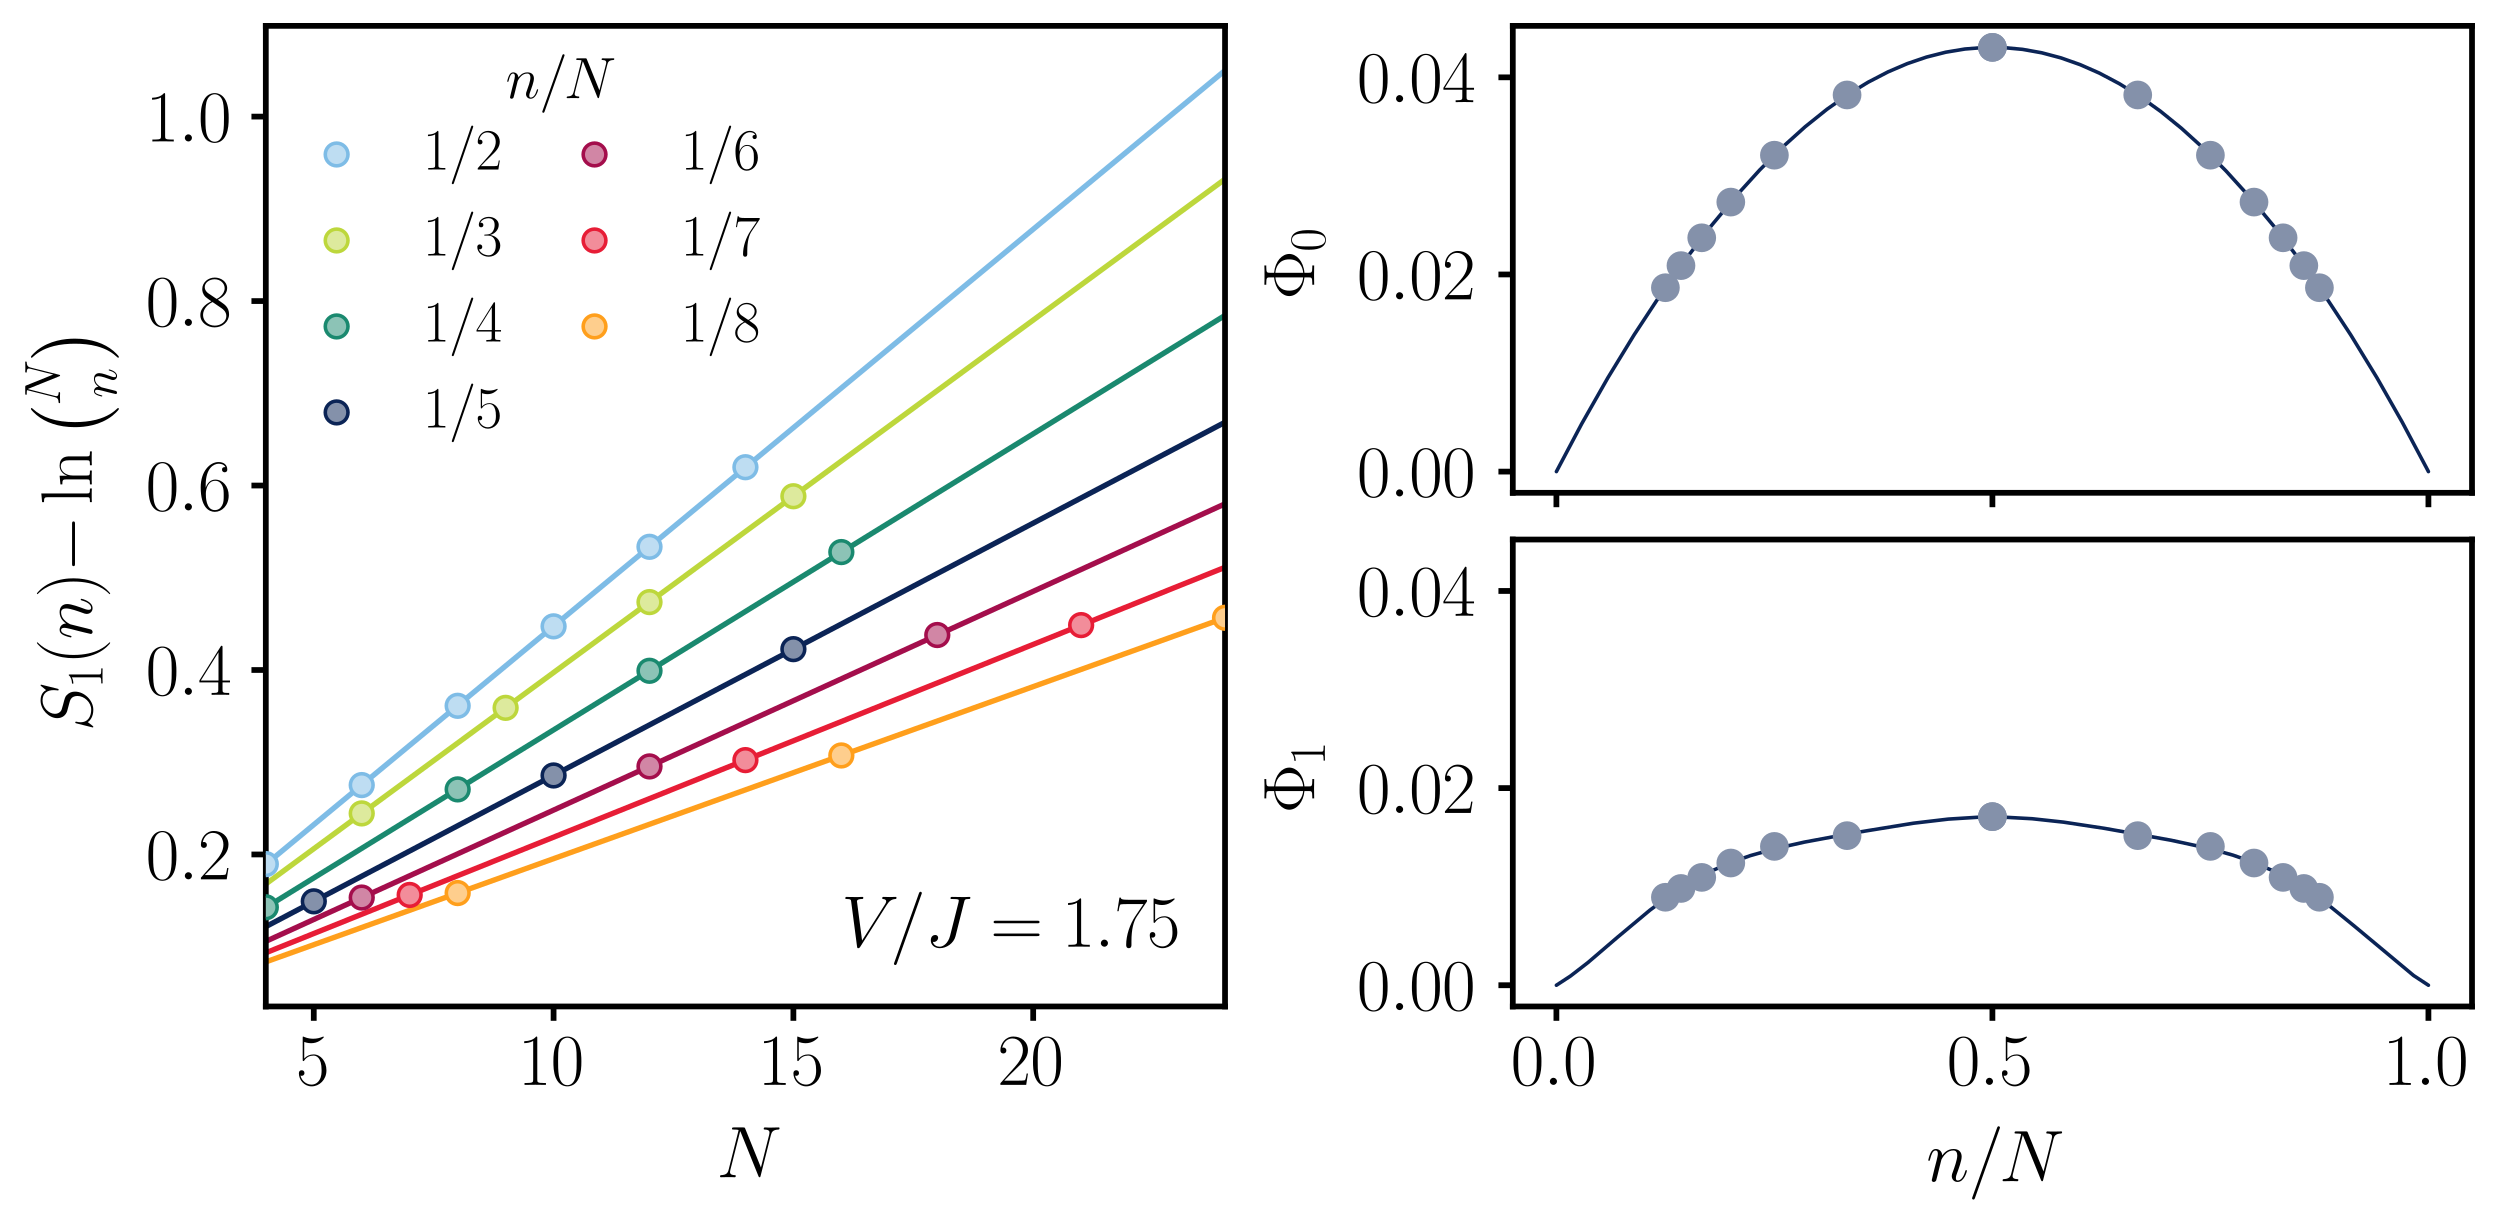 <?xml version="1.0" encoding="utf-8" standalone="no"?>
<!DOCTYPE svg PUBLIC "-//W3C//DTD SVG 1.1//EN"
  "http://www.w3.org/Graphics/SVG/1.1/DTD/svg11.dtd">
<svg xmlns:xlink="http://www.w3.org/1999/xlink" width="348.022pt" height="170.527pt" viewBox="0 0 348.022 170.527" xmlns="http://www.w3.org/2000/svg" version="1.1">
 <defs>
  <style type="text/css">*{stroke-linejoin: round; stroke-linecap: butt}</style>
 </defs>
 <g id="figure_1">
  <g id="patch_1">
   <path d="M 0 170.527 
L 348.022 170.527 
L 348.022 0 
L 0 0 
L 0 170.527 
z
" style="fill: none"/>
  </g>
  <g id="axes_1">
   <g id="patch_2">
    <path d="M 37.003 140.109 
L 170.535 140.109 
L 170.535 3.6 
L 37.003 3.6 
L 37.003 140.109 
z
" style="fill: none"/>
   </g>
   <g id="matplotlib.axis_1">
    <g id="xtick_1">
     <g id="line2d_1">
      <defs>
       <path id="m58d61f6420" d="M 0 0 
L 0 2 
" style="stroke: #000000; stroke-width: 0.8"/>
      </defs>
      <g>
       <use xlink:href="#m58d61f6420" x="43.68" y="140.109" style="stroke: #000000; stroke-width: 0.8"/>
      </g>
     </g>
     <g id="text_1">
      <!-- $\mathdefault{5}$ -->
      <g transform="translate(41.189 151.027)scale(0.1 -0.1)">
       <defs>
        <path id="CMR17-35" d="M 730 3750 
C 794 3724 1056 3641 1325 3641 
C 1920 3641 2246 3961 2432 4140 
C 2432 4191 2432 4224 2394 4224 
C 2387 4224 2374 4224 2323 4198 
C 2099 4102 1837 4032 1517 4032 
C 1325 4032 1037 4055 723 4191 
C 653 4224 640 4224 634 4224 
C 602 4224 595 4217 595 4090 
L 595 2231 
C 595 2113 595 2080 659 2080 
C 691 2080 704 2093 736 2139 
C 941 2435 1222 2560 1542 2560 
C 1766 2560 2246 2415 2246 1293 
C 2246 1087 2246 716 2054 422 
C 1894 159 1645 25 1370 25 
C 947 25 518 319 403 812 
C 429 806 480 793 506 793 
C 589 793 749 838 749 1036 
C 749 1209 627 1280 506 1280 
C 358 1280 262 1190 262 1011 
C 262 454 704 -128 1382 -128 
C 2042 -128 2669 441 2669 1267 
C 2669 2054 2170 2662 1549 2662 
C 1222 2662 947 2540 730 2304 
L 730 3750 
z
" transform="scale(0.016)"/>
       </defs>
       <use xlink:href="#CMR17-35" transform="scale(0.996)"/>
      </g>
     </g>
    </g>
    <g id="xtick_2">
     <g id="line2d_2">
      <g>
       <use xlink:href="#m58d61f6420" x="77.063" y="140.109" style="stroke: #000000; stroke-width: 0.8"/>
      </g>
     </g>
     <g id="text_2">
      <!-- $\mathdefault{10}$ -->
      <g transform="translate(72.081 151.027)scale(0.1 -0.1)">
       <defs>
        <path id="CMR17-31" d="M 1702 4083 
C 1702 4217 1696 4224 1606 4224 
C 1357 3927 979 3833 621 3820 
C 602 3820 570 3820 563 3808 
C 557 3795 557 3782 557 3648 
C 755 3648 1088 3686 1344 3839 
L 1344 467 
C 1344 243 1331 166 781 166 
L 589 166 
L 589 0 
C 896 6 1216 12 1523 12 
C 1830 12 2150 6 2458 0 
L 2458 166 
L 2266 166 
C 1715 166 1702 236 1702 467 
L 1702 4083 
z
" transform="scale(0.016)"/>
        <path id="CMR17-30" d="M 2688 2038 
C 2688 2430 2682 3099 2413 3613 
C 2176 4063 1798 4224 1466 4224 
C 1158 4224 768 4082 525 3620 
C 269 3137 243 2539 243 2038 
C 243 1671 250 1112 448 623 
C 723 -39 1216 -128 1466 -128 
C 1760 -128 2208 -7 2470 604 
C 2662 1048 2688 1568 2688 2038 
z
M 1466 -26 
C 1056 -26 813 328 723 816 
C 653 1196 653 1749 653 2109 
C 653 2604 653 3015 736 3407 
C 858 3954 1216 4121 1466 4121 
C 1728 4121 2067 3947 2189 3420 
C 2272 3054 2278 2623 2278 2109 
C 2278 1691 2278 1176 2202 797 
C 2067 96 1690 -26 1466 -26 
z
" transform="scale(0.016)"/>
       </defs>
       <use xlink:href="#CMR17-31" transform="scale(0.996)"/>
       <use xlink:href="#CMR17-30" transform="translate(45.69 0)scale(0.996)"/>
      </g>
     </g>
    </g>
    <g id="xtick_3">
     <g id="line2d_3">
      <g>
       <use xlink:href="#m58d61f6420" x="110.446" y="140.109" style="stroke: #000000; stroke-width: 0.8"/>
      </g>
     </g>
     <g id="text_3">
      <!-- $\mathdefault{15}$ -->
      <g transform="translate(105.464 151.027)scale(0.1 -0.1)">
       <use xlink:href="#CMR17-31" transform="scale(0.996)"/>
       <use xlink:href="#CMR17-35" transform="translate(45.69 0)scale(0.996)"/>
      </g>
     </g>
    </g>
    <g id="xtick_4">
     <g id="line2d_4">
      <g>
       <use xlink:href="#m58d61f6420" x="143.829" y="140.109" style="stroke: #000000; stroke-width: 0.8"/>
      </g>
     </g>
     <g id="text_4">
      <!-- $\mathdefault{20}$ -->
      <g transform="translate(138.847 151.027)scale(0.1 -0.1)">
       <defs>
        <path id="CMR17-32" d="M 2669 990 
L 2554 990 
C 2490 537 2438 460 2413 422 
C 2381 371 1920 371 1830 371 
L 602 371 
C 832 620 1280 1073 1824 1596 
C 2214 1966 2669 2400 2669 3033 
C 2669 3788 2067 4224 1395 4224 
C 691 4224 262 3603 262 3027 
C 262 2777 448 2745 525 2745 
C 589 2745 781 2783 781 3007 
C 781 3206 614 3264 525 3264 
C 486 3264 448 3257 422 3244 
C 544 3788 915 4057 1306 4057 
C 1862 4057 2227 3616 2227 3033 
C 2227 2477 1901 1998 1536 1583 
L 262 147 
L 262 0 
L 2515 0 
L 2669 990 
z
" transform="scale(0.016)"/>
       </defs>
       <use xlink:href="#CMR17-32" transform="scale(0.996)"/>
       <use xlink:href="#CMR17-30" transform="translate(45.69 0)scale(0.996)"/>
      </g>
     </g>
    </g>
    <g id="text_5">
     <!-- $N$ -->
     <g transform="translate(99.767 163.883)scale(0.1 -0.1)">
      <defs>
       <path id="CMMI12-4e" d="M 4736 3682 
C 4806 3956 4909 4147 5395 4166 
C 5414 4166 5491 4172 5491 4281 
C 5491 4352 5434 4352 5408 4352 
C 5280 4352 4954 4339 4826 4339 
L 4518 4339 
C 4429 4339 4314 4352 4224 4352 
C 4186 4352 4109 4352 4109 4230 
C 4109 4166 4160 4166 4205 4166 
C 4589 4153 4614 4007 4614 3892 
C 4614 3835 4608 3816 4589 3726 
L 3866 854 
L 2496 4243 
C 2451 4345 2445 4352 2304 4352 
L 1523 4352 
C 1395 4352 1338 4352 1338 4230 
C 1338 4166 1382 4166 1504 4166 
C 1536 4166 1914 4166 1914 4109 
C 1914 4096 1901 4045 1894 4026 
L 1043 650 
C 966 338 813 204 390 185 
C 358 185 294 179 294 64 
C 294 0 358 0 378 0 
C 506 0 832 12 960 12 
L 1267 12 
C 1357 12 1466 0 1555 0 
C 1600 0 1670 0 1670 121 
C 1670 179 1606 185 1581 185 
C 1370 191 1165 230 1165 459 
C 1165 510 1178 567 1190 618 
L 2054 4026 
C 2093 3962 2093 3949 2118 3892 
L 3642 115 
C 3674 38 3686 0 3744 0 
C 3808 0 3814 19 3840 128 
L 4736 3682 
z
" transform="scale(0.016)"/>
      </defs>
      <use xlink:href="#CMMI12-4e" transform="scale(0.996)"/>
     </g>
    </g>
   </g>
   <g id="matplotlib.axis_2">
    <g id="ytick_1">
     <g id="line2d_5">
      <defs>
       <path id="m26200727ed" d="M 0 0 
L -2 0 
" style="stroke: #000000; stroke-width: 0.8"/>
      </defs>
      <g>
       <use xlink:href="#m26200727ed" x="37.003" y="118.951" style="stroke: #000000; stroke-width: 0.8"/>
      </g>
     </g>
     <g id="text_6">
      <!-- $\mathdefault{0.2}$ -->
      <g transform="translate(20.273 122.41)scale(0.1 -0.1)">
       <defs>
        <path id="CMMI12-3a" d="M 1178 307 
C 1178 492 1024 620 870 620 
C 685 620 557 467 557 313 
C 557 128 710 0 864 0 
C 1050 0 1178 153 1178 307 
z
" transform="scale(0.016)"/>
       </defs>
       <use xlink:href="#CMR17-30" transform="scale(0.996)"/>
       <use xlink:href="#CMMI12-3a" transform="translate(45.69 0)scale(0.996)"/>
       <use xlink:href="#CMR17-32" transform="translate(72.788 0)scale(0.996)"/>
      </g>
     </g>
    </g>
    <g id="ytick_2">
     <g id="line2d_6">
      <g>
       <use xlink:href="#m26200727ed" x="37.003" y="93.271" style="stroke: #000000; stroke-width: 0.8"/>
      </g>
     </g>
     <g id="text_7">
      <!-- $\mathdefault{0.4}$ -->
      <g transform="translate(20.273 96.73)scale(0.1 -0.1)">
       <defs>
        <path id="CMR17-34" d="M 2150 4147 
C 2150 4281 2144 4288 2029 4288 
L 128 1254 
L 128 1088 
L 1779 1088 
L 1779 460 
C 1779 230 1766 166 1318 166 
L 1197 166 
L 1197 0 
C 1402 12 1747 12 1965 12 
C 2182 12 2528 12 2733 0 
L 2733 166 
L 2611 166 
C 2163 166 2150 230 2150 460 
L 2150 1088 
L 2803 1088 
L 2803 1254 
L 2150 1254 
L 2150 4147 
z
M 1798 3723 
L 1798 1254 
L 256 1254 
L 1798 3723 
z
" transform="scale(0.016)"/>
       </defs>
       <use xlink:href="#CMR17-30" transform="scale(0.996)"/>
       <use xlink:href="#CMMI12-3a" transform="translate(45.69 0)scale(0.996)"/>
       <use xlink:href="#CMR17-34" transform="translate(72.788 0)scale(0.996)"/>
      </g>
     </g>
    </g>
    <g id="ytick_3">
     <g id="line2d_7">
      <g>
       <use xlink:href="#m26200727ed" x="37.003" y="67.591" style="stroke: #000000; stroke-width: 0.8"/>
      </g>
     </g>
     <g id="text_8">
      <!-- $\mathdefault{0.6}$ -->
      <g transform="translate(20.273 71.05)scale(0.1 -0.1)">
       <defs>
        <path id="CMR17-36" d="M 678 2198 
C 678 3712 1395 4076 1811 4076 
C 1946 4076 2272 4049 2400 3782 
C 2298 3782 2106 3782 2106 3558 
C 2106 3385 2246 3328 2336 3328 
C 2394 3328 2566 3353 2566 3571 
C 2566 3987 2246 4224 1805 4224 
C 1043 4224 243 3411 243 2011 
C 243 257 966 -128 1478 -128 
C 2099 -128 2688 431 2688 1295 
C 2688 2101 2170 2688 1517 2688 
C 1126 2688 838 2430 678 1979 
L 678 2198 
z
M 1478 25 
C 691 25 691 1212 691 1450 
C 691 1914 909 2585 1504 2585 
C 1613 2585 1926 2585 2138 2140 
C 2253 1889 2253 1624 2253 1302 
C 2253 954 2253 696 2118 438 
C 1978 173 1773 25 1478 25 
z
" transform="scale(0.016)"/>
       </defs>
       <use xlink:href="#CMR17-30" transform="scale(0.996)"/>
       <use xlink:href="#CMMI12-3a" transform="translate(45.69 0)scale(0.996)"/>
       <use xlink:href="#CMR17-36" transform="translate(72.788 0)scale(0.996)"/>
      </g>
     </g>
    </g>
    <g id="ytick_4">
     <g id="line2d_8">
      <g>
       <use xlink:href="#m26200727ed" x="37.003" y="41.911" style="stroke: #000000; stroke-width: 0.8"/>
      </g>
     </g>
     <g id="text_9">
      <!-- $\mathdefault{0.8}$ -->
      <g transform="translate(20.273 45.371)scale(0.1 -0.1)">
       <defs>
        <path id="CMR17-38" d="M 1741 2289 
C 2144 2494 2554 2803 2554 3298 
C 2554 3884 1990 4224 1472 4224 
C 890 4224 378 3800 378 3215 
C 378 3054 416 2777 666 2533 
C 730 2469 998 2276 1171 2154 
C 883 2006 211 1652 211 945 
C 211 282 838 -128 1459 -128 
C 2144 -128 2720 366 2720 1022 
C 2720 1607 2330 1877 2074 2051 
L 1741 2289 
z
M 902 2855 
C 851 2887 595 3086 595 3388 
C 595 3781 998 4076 1459 4076 
C 1965 4076 2336 3716 2336 3298 
C 2336 2700 1670 2359 1638 2359 
C 1632 2359 1626 2359 1574 2398 
L 902 2855 
z
M 2080 1536 
C 2176 1466 2483 1253 2483 861 
C 2483 385 2010 25 1472 25 
C 890 25 448 443 448 951 
C 448 1459 838 1884 1280 2083 
L 2080 1536 
z
" transform="scale(0.016)"/>
       </defs>
       <use xlink:href="#CMR17-30" transform="scale(0.996)"/>
       <use xlink:href="#CMMI12-3a" transform="translate(45.69 0)scale(0.996)"/>
       <use xlink:href="#CMR17-38" transform="translate(72.788 0)scale(0.996)"/>
      </g>
     </g>
    </g>
    <g id="ytick_5">
     <g id="line2d_9">
      <g>
       <use xlink:href="#m26200727ed" x="37.003" y="16.232" style="stroke: #000000; stroke-width: 0.8"/>
      </g>
     </g>
     <g id="text_10">
      <!-- $\mathdefault{1.0}$ -->
      <g transform="translate(20.273 19.691)scale(0.1 -0.1)">
       <use xlink:href="#CMR17-31" transform="scale(0.996)"/>
       <use xlink:href="#CMMI12-3a" transform="translate(45.69 0)scale(0.996)"/>
       <use xlink:href="#CMR17-30" transform="translate(72.788 0)scale(0.996)"/>
      </g>
     </g>
    </g>
    <g id="text_11">
     <!-- $S_1(n)$$-\ln{N \choose n}$ -->
     <g transform="translate(12.786 101.789)rotate(-90)scale(0.1 -0.1)">
      <defs>
       <path id="CMMI12-53" d="M 4064 4422 
C 4064 4480 4019 4480 4006 4480 
C 3981 4480 3974 4473 3898 4377 
C 3859 4332 3597 4002 3590 3996 
C 3379 4409 2957 4480 2688 4480 
C 1875 4480 1139 3742 1139 3024 
C 1139 2547 1427 2268 1741 2160 
C 1811 2134 2189 2033 2381 1988 
C 2707 1899 2790 1874 2925 1734 
C 2950 1702 3078 1556 3078 1258 
C 3078 667 2528 57 1888 57 
C 1363 57 781 279 781 991 
C 781 1112 806 1264 826 1328 
C 826 1347 832 1378 832 1391 
C 832 1417 819 1448 768 1448 
C 710 1448 704 1436 678 1328 
L 352 25 
C 352 19 326 -64 326 -71 
C 326 -128 378 -128 390 -128 
C 416 -128 422 -122 499 -26 
L 794 356 
C 947 127 1280 -128 1875 -128 
C 2701 -128 3456 667 3456 1461 
C 3456 1728 3392 1963 3149 2198 
C 3014 2331 2899 2363 2310 2516 
C 1882 2630 1824 2649 1709 2751 
C 1600 2859 1517 3011 1517 3227 
C 1517 3761 2061 4307 2669 4307 
C 3296 4307 3590 3926 3590 3322 
C 3590 3157 3558 2986 3558 2960 
C 3558 2903 3610 2903 3629 2903 
C 3686 2903 3693 2922 3718 3024 
L 4064 4422 
z
" transform="scale(0.016)"/>
       <path id="CMR17-28" d="M 1958 -1562 
C 1958 -1556 1958 -1543 1939 -1524 
C 1645 -1223 858 -403 858 1596 
C 858 3595 1632 4408 1946 4729 
C 1946 4735 1958 4748 1958 4767 
C 1958 4787 1939 4800 1914 4800 
C 1843 4800 1299 4325 986 3620 
C 666 2909 576 2218 576 1603 
C 576 1141 621 360 1005 -467 
C 1312 -1133 1837 -1600 1914 -1600 
C 1946 -1600 1958 -1588 1958 -1562 
z
" transform="scale(0.016)"/>
       <path id="CMMI12-6e" d="M 1318 1870 
C 1331 1909 1491 2228 1728 2432 
C 1894 2585 2112 2687 2362 2687 
C 2618 2687 2707 2496 2707 2241 
C 2707 1877 2445 1149 2317 804 
C 2259 651 2227 568 2227 453 
C 2227 166 2426 -64 2733 -64 
C 3328 -64 3552 874 3552 913 
C 3552 945 3526 970 3488 970 
C 3430 970 3424 951 3392 842 
C 3245 319 3002 64 2752 64 
C 2688 64 2586 70 2586 274 
C 2586 434 2656 625 2694 715 
C 2822 1066 3091 1781 3091 2145 
C 3091 2528 2867 2816 2381 2816 
C 1811 2816 1510 2413 1395 2253 
C 1376 2617 1114 2816 832 2816 
C 627 2816 486 2694 378 2477 
C 262 2247 173 1864 173 1838 
C 173 1813 198 1781 243 1781 
C 294 1781 301 1787 339 1934 
C 442 2324 557 2687 813 2687 
C 960 2687 1011 2585 1011 2394 
C 1011 2253 947 2004 902 1807 
L 723 1117 
C 698 996 627 708 595 593 
C 550 427 480 127 480 95 
C 480 6 550 -64 646 -64 
C 723 -64 813 -26 864 70 
C 877 102 934 325 966 453 
L 1107 1028 
L 1318 1870 
z
" transform="scale(0.016)"/>
       <path id="CMR17-29" d="M 1683 1596 
C 1683 2057 1638 2839 1254 3665 
C 947 4332 422 4800 346 4800 
C 326 4800 301 4793 301 4761 
C 301 4748 307 4742 314 4729 
C 621 4408 1402 3595 1402 1603 
C 1402 -396 627 -1210 314 -1530 
C 307 -1543 301 -1549 301 -1562 
C 301 -1594 326 -1600 346 -1600 
C 416 -1600 960 -1127 1274 -422 
C 1594 289 1683 981 1683 1596 
z
" transform="scale(0.016)"/>
       <path id="CMSY10-0" d="M 4218 1472 
C 4326 1472 4442 1472 4442 1600 
C 4442 1728 4326 1728 4218 1728 
L 755 1728 
C 646 1728 531 1728 531 1600 
C 531 1472 646 1472 755 1472 
L 4218 1472 
z
" transform="scale(0.016)"/>
       <path id="CMR17-6c" d="M 979 4416 
L 218 4345 
L 218 4179 
C 595 4179 653 4141 653 3835 
L 653 439 
C 653 198 627 166 218 166 
L 218 0 
C 371 12 653 12 813 12 
C 979 12 1261 12 1414 0 
L 1414 166 
C 1005 166 979 191 979 439 
L 979 4416 
z
" transform="scale(0.016)"/>
       <path id="CMR17-6e" d="M 2656 1954 
C 2656 2282 2592 2816 1837 2816 
C 1331 2816 1069 2424 973 2166 
L 966 2166 
L 966 2816 
L 211 2745 
L 211 2578 
C 589 2578 646 2540 646 2231 
L 646 443 
C 646 198 621 166 211 166 
L 211 0 
C 365 12 646 12 813 12 
C 979 12 1267 12 1421 0 
L 1421 166 
C 1011 166 986 192 986 443 
L 986 1678 
C 986 2269 1344 2713 1792 2713 
C 2266 2713 2317 2289 2317 1980 
L 2317 443 
C 2317 198 2291 166 1882 166 
L 1882 0 
C 2035 12 2317 12 2483 12 
C 2650 12 2938 12 3091 0 
L 3091 166 
C 2682 166 2656 192 2656 443 
L 2656 1954 
z
" transform="scale(0.016)"/>
       <path id="CMEX10-0" d="M 2643 -7360 
C 2643 -7335 2630 -7322 2618 -7303 
C 2323 -6989 1888 -6470 1619 -5426 
C 1472 -4843 1414 -4184 1414 -3588 
C 1414 -1903 1818 -725 2586 108 
C 2643 166 2643 179 2643 192 
C 2643 256 2592 256 2566 256 
C 2470 256 2125 -129 2042 -225 
C 1389 -1000 973 -2153 973 -3581 
C 973 -4491 1133 -5778 1971 -6861 
C 2035 -6938 2451 -7424 2566 -7424 
C 2592 -7424 2643 -7424 2643 -7360 
z
" transform="scale(0.016)"/>
       <path id="CMEX10-1" d="M 1952 -3588 
C 1952 -2678 1792 -1391 954 -308 
C 890 -231 474 256 358 256 
C 326 256 282 243 282 192 
C 282 166 294 147 320 128 
C 627 -206 1043 -725 1306 -1743 
C 1453 -2326 1510 -2986 1510 -3581 
C 1510 -4228 1453 -4882 1286 -5509 
C 1043 -6406 666 -6919 339 -7277 
C 282 -7335 282 -7348 282 -7360 
C 282 -7412 326 -7424 358 -7424 
C 454 -7424 806 -7034 883 -6944 
C 1536 -6169 1952 -5016 1952 -3588 
z
" transform="scale(0.016)"/>
      </defs>
      <use xlink:href="#CMMI12-53" transform="scale(0.996)"/>
      <use xlink:href="#CMR17-31" transform="translate(59.994 -14.944)scale(0.697)"/>
      <use xlink:href="#CMR17-28" transform="translate(92.476 0)scale(0.996)"/>
      <use xlink:href="#CMMI12-6e" transform="translate(127.757 0)scale(0.996)"/>
      <use xlink:href="#CMR17-29" transform="translate(185.987 0)scale(0.996)"/>
      <use xlink:href="#CMSY10-0" transform="translate(221.267 0)scale(0.996)"/>
      <use xlink:href="#CMR17-6c" transform="translate(315.359 0)scale(0.996)"/>
      <use xlink:href="#CMR17-6e" transform="translate(340.23 0)scale(0.996)"/>
      <use xlink:href="#CMEX10-0" transform="translate(407.73 80.698)scale(0.996)"/>
      <use xlink:href="#CMMI12-4e" transform="translate(453.392 44.207)scale(0.697)"/>
      <use xlink:href="#CMMI12-6e" transform="translate(463.995 -34.355)scale(0.697)"/>
      <use xlink:href="#CMEX10-1" transform="translate(515.357 80.698)scale(0.996)"/>
     </g>
    </g>
   </g>
   <g id="line2d_10">
    <path d="M 37.003 120.329 
L 44.031 114.512 
L 51.059 108.695 
L 58.087 102.878 
L 65.115 97.061 
L 72.143 91.244 
L 79.171 85.427 
L 86.199 79.61 
L 93.227 73.793 
L 100.255 67.976 
L 107.283 62.159 
L 114.311 56.342 
L 121.339 50.524 
L 128.367 44.707 
L 135.395 38.89 
L 142.423 33.073 
L 149.451 27.256 
L 156.479 21.439 
L 163.507 15.622 
L 170.535 9.805 
" clip-path="url(#pc149f21eb3)" style="fill: none; stroke: #7ebce6; stroke-width: 0.75; stroke-linecap: round"/>
   </g>
   <g id="line2d_11">
    <path d="M 37.003 123.057 
L 44.031 117.893 
L 51.059 112.729 
L 58.087 107.564 
L 65.115 102.4 
L 72.143 97.236 
L 79.171 92.071 
L 86.199 86.907 
L 93.227 81.742 
L 100.255 76.578 
L 107.283 71.414 
L 114.311 66.249 
L 121.339 61.085 
L 128.367 55.92 
L 135.395 50.756 
L 142.423 45.592 
L 149.451 40.427 
L 156.479 35.263 
L 163.507 30.099 
L 170.535 24.934 
" clip-path="url(#pc149f21eb3)" style="fill: none; stroke: #bdd73c; stroke-width: 0.75; stroke-linecap: round"/>
   </g>
   <g id="line2d_12">
    <path d="M 37.003 126.336 
L 44.031 121.997 
L 51.059 117.659 
L 58.087 113.32 
L 65.115 108.982 
L 72.143 104.643 
L 79.171 100.305 
L 86.199 95.967 
L 93.227 91.628 
L 100.255 87.29 
L 107.283 82.951 
L 114.311 78.613 
L 121.339 74.274 
L 128.367 69.936 
L 135.395 65.597 
L 142.423 61.259 
L 149.451 56.92 
L 156.479 52.582 
L 163.507 48.243 
L 170.535 43.905 
" clip-path="url(#pc149f21eb3)" style="fill: none; stroke: #1a896f; stroke-width: 0.75; stroke-linecap: round"/>
   </g>
   <g id="line2d_13">
    <path d="M 37.003 128.996 
L 44.031 125.3 
L 51.059 121.605 
L 58.087 117.909 
L 65.115 114.214 
L 72.143 110.518 
L 79.171 106.823 
L 86.199 103.127 
L 93.227 99.432 
L 100.255 95.736 
L 107.283 92.041 
L 114.311 88.345 
L 121.339 84.65 
L 128.367 80.954 
L 135.395 77.259 
L 142.423 73.563 
L 149.451 69.868 
L 156.479 66.172 
L 163.507 62.477 
L 170.535 58.781 
" clip-path="url(#pc149f21eb3)" style="fill: none; stroke: #0b2456; stroke-width: 0.75; stroke-linecap: round"/>
   </g>
   <g id="line2d_14">
    <path d="M 37.003 131.044 
L 44.031 127.838 
L 51.059 124.633 
L 58.087 121.427 
L 65.115 118.221 
L 72.143 115.015 
L 79.171 111.81 
L 86.199 108.604 
L 93.227 105.398 
L 100.255 102.192 
L 107.283 98.987 
L 114.311 95.781 
L 121.339 92.575 
L 128.367 89.369 
L 135.395 86.164 
L 142.423 82.958 
L 149.451 79.752 
L 156.479 76.546 
L 163.507 73.341 
L 170.535 70.135 
" clip-path="url(#pc149f21eb3)" style="fill: none; stroke: #a40e4c; stroke-width: 0.75; stroke-linecap: round"/>
   </g>
   <g id="line2d_15">
    <path d="M 37.003 132.637 
L 44.031 129.813 
L 51.059 126.989 
L 58.087 124.164 
L 65.115 121.34 
L 72.143 118.516 
L 79.171 115.691 
L 86.199 112.867 
L 93.227 110.043 
L 100.255 107.218 
L 107.283 104.394 
L 114.311 101.57 
L 121.339 98.745 
L 128.367 95.921 
L 135.395 93.097 
L 142.423 90.272 
L 149.451 87.448 
L 156.479 84.624 
L 163.507 81.799 
L 170.535 78.975 
" clip-path="url(#pc149f21eb3)" style="fill: none; stroke: #e71d36; stroke-width: 0.75; stroke-linecap: round"/>
   </g>
   <g id="line2d_16">
    <path d="M 37.003 133.904 
L 44.031 131.383 
L 51.059 128.862 
L 58.087 126.34 
L 65.115 123.819 
L 72.143 121.298 
L 79.171 118.777 
L 86.199 116.256 
L 93.227 113.734 
L 100.255 111.213 
L 107.283 108.692 
L 114.311 106.171 
L 121.339 103.65 
L 128.367 101.129 
L 135.395 98.607 
L 142.423 96.086 
L 149.451 93.565 
L 156.479 91.044 
L 163.507 88.523 
L 170.535 86.001 
" clip-path="url(#pc149f21eb3)" style="fill: none; stroke: #ff9f1c; stroke-width: 0.75; stroke-linecap: round"/>
   </g>
   <g id="patch_3">
    <path d="M 37.003 140.109 
L 37.003 3.6 
" style="fill: none; stroke: #000000; stroke-width: 0.8; stroke-linejoin: miter; stroke-linecap: square"/>
   </g>
   <g id="patch_4">
    <path d="M 170.535 140.109 
L 170.535 3.6 
" style="fill: none; stroke: #000000; stroke-width: 0.8; stroke-linejoin: miter; stroke-linecap: square"/>
   </g>
   <g id="patch_5">
    <path d="M 37.003 140.109 
L 170.535 140.109 
" style="fill: none; stroke: #000000; stroke-width: 0.8; stroke-linejoin: miter; stroke-linecap: square"/>
   </g>
   <g id="patch_6">
    <path d="M 37.003 3.6 
L 170.535 3.6 
" style="fill: none; stroke: #000000; stroke-width: 0.8; stroke-linejoin: miter; stroke-linecap: square"/>
   </g>
   <g id="text_12">
    <!-- $V/J=1.75$ -->
    <g transform="translate(117.122 131.791)scale(0.1 -0.1)">
     <defs>
      <path id="CMMI12-56" d="M 3962 3644 
C 4179 3987 4378 4140 4704 4166 
C 4768 4172 4819 4172 4819 4287 
C 4819 4313 4806 4352 4749 4352 
C 4634 4352 4358 4339 4243 4339 
C 4058 4339 3866 4352 3686 4352 
C 3635 4352 3571 4352 3571 4230 
C 3571 4172 3629 4166 3654 4166 
C 3891 4146 3917 4032 3917 3956 
C 3917 3860 3827 3714 3821 3708 
L 1811 540 
L 1363 3968 
C 1363 4153 1696 4166 1766 4166 
C 1862 4166 1920 4166 1920 4287 
C 1920 4352 1850 4352 1830 4352 
C 1722 4352 1594 4339 1485 4339 
L 1126 4339 
C 659 4339 467 4352 461 4352 
C 422 4352 346 4352 346 4236 
C 346 4166 390 4166 493 4166 
C 819 4166 838 4108 858 3949 
L 1370 25 
C 1389 -109 1389 -128 1478 -128 
C 1555 -128 1587 -109 1651 -7 
L 3962 3644 
z
" transform="scale(0.016)"/>
      <path id="CMMI12-3d" d="M 2746 4563 
C 2746 4569 2784 4665 2784 4678 
C 2784 4755 2720 4800 2669 4800 
C 2637 4800 2579 4800 2528 4659 
L 384 -1364 
C 384 -1370 346 -1466 346 -1479 
C 346 -1556 410 -1600 461 -1600 
C 499 -1600 557 -1594 602 -1460 
L 2746 4563 
z
" transform="scale(0.016)"/>
      <path id="CMMI12-4a" d="M 3418 3911 
C 3469 4102 3482 4166 3795 4166 
C 3898 4166 3962 4166 3962 4281 
C 3962 4352 3904 4352 3878 4352 
C 3770 4352 3648 4339 3533 4339 
L 3181 4339 
C 2912 4339 2630 4352 2362 4352 
C 2304 4352 2227 4352 2227 4236 
C 2227 4172 2278 4172 2278 4166 
L 2438 4166 
C 2950 4166 2950 4115 2950 4019 
C 2950 4013 2950 3968 2925 3866 
L 2189 953 
C 2022 304 1594 0 1286 0 
C 1069 0 762 99 685 428 
C 710 422 742 415 768 415 
C 979 415 1146 601 1146 787 
C 1146 889 1082 1024 890 1024 
C 774 1024 506 959 506 543 
C 506 149 838 -128 1299 -128 
C 1882 -128 2509 304 2662 908 
L 3418 3911 
z
" transform="scale(0.016)"/>
      <path id="CMR17-3d" d="M 4115 2048 
C 4211 2048 4307 2048 4307 2156 
C 4307 2272 4198 2272 4090 2272 
L 512 2272 
C 403 2272 294 2272 294 2156 
C 294 2048 390 2048 486 2048 
L 4115 2048 
z
M 4090 927 
C 4198 927 4307 927 4307 1043 
C 4307 1152 4211 1152 4115 1152 
L 486 1152 
C 390 1152 294 1152 294 1043 
C 294 927 403 927 512 927 
L 4090 927 
z
" transform="scale(0.016)"/>
      <path id="CMR17-37" d="M 2886 3955 
L 2886 4096 
L 1382 4096 
C 634 4096 621 4166 595 4288 
L 480 4288 
L 294 3104 
L 410 3104 
C 429 3226 474 3552 550 3673 
C 589 3724 1062 3724 1171 3724 
L 2579 3724 
L 1869 2670 
C 1395 1961 1069 1003 1069 166 
C 1069 89 1069 -128 1299 -128 
C 1530 -128 1530 89 1530 172 
L 1530 466 
C 1530 1514 1709 2204 2003 2644 
L 2886 3955 
z
" transform="scale(0.016)"/>
     </defs>
     <use xlink:href="#CMMI12-56" transform="scale(0.996)"/>
     <use xlink:href="#CMMI12-3d" transform="translate(67.708 0)scale(0.996)"/>
     <use xlink:href="#CMMI12-4a" transform="translate(116.483 0)scale(0.996)"/>
     <use xlink:href="#CMR17-3d" transform="translate(207.3 0)scale(0.996)"/>
     <use xlink:href="#CMR17-31" transform="translate(306.689 0)scale(0.996)"/>
     <use xlink:href="#CMMI12-3a" transform="translate(352.379 0)scale(0.996)"/>
     <use xlink:href="#CMR17-37" transform="translate(379.476 0)scale(0.996)"/>
     <use xlink:href="#CMR17-35" transform="translate(425.167 0)scale(0.996)"/>
    </g>
   </g>
   <g id="text_13">
    <!-- $n/N$ -->
    <g transform="translate(70.386 13.664)scale(0.08 -0.08)">
     <use xlink:href="#CMMI12-6e" transform="scale(0.996)"/>
     <use xlink:href="#CMMI12-3d" transform="translate(58.23 0)scale(0.996)"/>
     <use xlink:href="#CMMI12-4e" transform="translate(101.586 0)scale(0.996)"/>
    </g>
   </g>
   <g id="legend_1">
    <g id="PathCollection_1">
     <defs>
      <path id="m2cb21b3428" d="M 0 1.581 
C 0.419 1.581 0.822 1.415 1.118 1.118 
C 1.415 0.822 1.581 0.419 1.581 0 
C 1.581 -0.419 1.415 -0.822 1.118 -1.118 
C 0.822 -1.415 0.419 -1.581 0 -1.581 
C -0.419 -1.581 -0.822 -1.415 -1.118 -1.118 
C -1.415 -0.822 -1.581 -0.419 -1.581 0 
C -1.581 0.419 -1.415 0.822 -1.118 1.118 
C -0.822 1.415 -0.419 1.581 0 1.581 
z
" style="stroke: #7ebce6; stroke-width: 0.5"/>
     </defs>
     <g>
      <use xlink:href="#m2cb21b3428" x="46.862" y="21.503" style="fill: #beddf2; stroke: #7ebce6; stroke-width: 0.5"/>
     </g>
    </g>
    <g id="text_14">
     <!-- 1/2 -->
     <g transform="translate(58.862 23.603)scale(0.08 -0.08)">
      <defs>
       <path id="CMR17-2f" d="M 2605 4575 
C 2637 4658 2637 4671 2637 4684 
C 2637 4761 2579 4800 2528 4800 
C 2451 4800 2426 4748 2400 4671 
L 326 -1376 
C 294 -1460 294 -1472 294 -1485 
C 294 -1562 352 -1600 403 -1600 
C 480 -1600 506 -1549 531 -1472 
L 2605 4575 
z
" transform="scale(0.016)"/>
      </defs>
      <use xlink:href="#CMR17-31" transform="scale(0.996)"/>
      <use xlink:href="#CMR17-2f" transform="translate(45.69 0)scale(0.996)"/>
      <use xlink:href="#CMR17-32" transform="translate(91.381 0)scale(0.996)"/>
     </g>
    </g>
    <g id="PathCollection_2">
     <defs>
      <path id="m23017940d5" d="M 0 1.581 
C 0.419 1.581 0.822 1.415 1.118 1.118 
C 1.415 0.822 1.581 0.419 1.581 0 
C 1.581 -0.419 1.415 -0.822 1.118 -1.118 
C 0.822 -1.415 0.419 -1.581 0 -1.581 
C -0.419 -1.581 -0.822 -1.415 -1.118 -1.118 
C -1.415 -0.822 -1.581 -0.419 -1.581 0 
C -1.581 0.419 -1.415 0.822 -1.118 1.118 
C -0.822 1.415 -0.419 1.581 0 1.581 
z
" style="stroke: #bdd73c; stroke-width: 0.5"/>
     </defs>
     <g>
      <use xlink:href="#m23017940d5" x="46.862" y="33.473" style="fill: #ddea9d; stroke: #bdd73c; stroke-width: 0.5"/>
     </g>
    </g>
    <g id="text_15">
     <!-- 1/3 -->
     <g transform="translate(58.862 35.573)scale(0.08 -0.08)">
      <defs>
       <path id="CMR17-33" d="M 1414 2176 
C 1984 2176 2234 1673 2234 1094 
C 2234 322 1824 25 1453 25 
C 1114 25 563 193 390 691 
C 422 678 454 678 486 678 
C 640 678 755 780 755 947 
C 755 1132 614 1216 486 1216 
C 378 1216 211 1164 211 927 
C 211 335 787 -128 1466 -128 
C 2176 -128 2720 432 2720 1087 
C 2720 1718 2208 2176 1600 2246 
C 2086 2347 2554 2776 2554 3353 
C 2554 3856 2048 4224 1472 4224 
C 890 4224 378 3862 378 3347 
C 378 3123 544 3084 627 3084 
C 762 3084 877 3167 877 3334 
C 877 3500 762 3584 627 3584 
C 602 3584 570 3584 544 3571 
C 730 3999 1235 4076 1459 4076 
C 1683 4076 2106 3966 2106 3347 
C 2106 3167 2080 2851 1862 2574 
C 1670 2329 1453 2316 1242 2297 
C 1210 2297 1062 2284 1037 2284 
C 992 2278 966 2272 966 2227 
C 966 2182 973 2176 1101 2176 
L 1414 2176 
z
" transform="scale(0.016)"/>
      </defs>
      <use xlink:href="#CMR17-31" transform="scale(0.996)"/>
      <use xlink:href="#CMR17-2f" transform="translate(45.69 0)scale(0.996)"/>
      <use xlink:href="#CMR17-33" transform="translate(91.381 0)scale(0.996)"/>
     </g>
    </g>
    <g id="PathCollection_3">
     <defs>
      <path id="m59ad240428" d="M 0 1.581 
C 0.419 1.581 0.822 1.415 1.118 1.118 
C 1.415 0.822 1.581 0.419 1.581 0 
C 1.581 -0.419 1.415 -0.822 1.118 -1.118 
C 0.822 -1.415 0.419 -1.581 0 -1.581 
C -0.419 -1.581 -0.822 -1.415 -1.118 -1.118 
C -1.415 -0.822 -1.581 -0.419 -1.581 0 
C -1.581 0.419 -1.415 0.822 -1.118 1.118 
C -0.822 1.415 -0.419 1.581 0 1.581 
z
" style="stroke: #1a896f; stroke-width: 0.5"/>
     </defs>
     <g>
      <use xlink:href="#m59ad240428" x="46.862" y="45.443" style="fill: #8cc3b6; stroke: #1a896f; stroke-width: 0.5"/>
     </g>
    </g>
    <g id="text_16">
     <!-- 1/4 -->
     <g transform="translate(58.862 47.543)scale(0.08 -0.08)">
      <use xlink:href="#CMR17-31" transform="scale(0.996)"/>
      <use xlink:href="#CMR17-2f" transform="translate(45.69 0)scale(0.996)"/>
      <use xlink:href="#CMR17-34" transform="translate(91.381 0)scale(0.996)"/>
     </g>
    </g>
    <g id="PathCollection_4">
     <defs>
      <path id="mce9853b415" d="M 0 1.581 
C 0.419 1.581 0.822 1.415 1.118 1.118 
C 1.415 0.822 1.581 0.419 1.581 0 
C 1.581 -0.419 1.415 -0.822 1.118 -1.118 
C 0.822 -1.415 0.419 -1.581 0 -1.581 
C -0.419 -1.581 -0.822 -1.415 -1.118 -1.118 
C -1.415 -0.822 -1.581 -0.419 -1.581 0 
C -1.581 0.419 -1.415 0.822 -1.118 1.118 
C -0.822 1.415 -0.419 1.581 0 1.581 
z
" style="stroke: #0b2456; stroke-width: 0.5"/>
     </defs>
     <g>
      <use xlink:href="#mce9853b415" x="46.862" y="57.413" style="fill: #8491aa; stroke: #0b2456; stroke-width: 0.5"/>
     </g>
    </g>
    <g id="text_17">
     <!-- 1/5 -->
     <g transform="translate(58.862 59.513)scale(0.08 -0.08)">
      <use xlink:href="#CMR17-31" transform="scale(0.996)"/>
      <use xlink:href="#CMR17-2f" transform="translate(45.69 0)scale(0.996)"/>
      <use xlink:href="#CMR17-35" transform="translate(91.381 0)scale(0.996)"/>
     </g>
    </g>
    <g id="PathCollection_5">
     <defs>
      <path id="mc70cb18928" d="M 0 1.581 
C 0.419 1.581 0.822 1.415 1.118 1.118 
C 1.415 0.822 1.581 0.419 1.581 0 
C 1.581 -0.419 1.415 -0.822 1.118 -1.118 
C 0.822 -1.415 0.419 -1.581 0 -1.581 
C -0.419 -1.581 -0.822 -1.415 -1.118 -1.118 
C -1.415 -0.822 -1.581 -0.419 -1.581 0 
C -1.581 0.419 -1.415 0.822 -1.118 1.118 
C -0.822 1.415 -0.419 1.581 0 1.581 
z
" style="stroke: #a40e4c; stroke-width: 0.5"/>
     </defs>
     <g>
      <use xlink:href="#mc70cb18928" x="82.765" y="21.503" style="fill: #d186a5; stroke: #a40e4c; stroke-width: 0.5"/>
     </g>
    </g>
    <g id="text_18">
     <!-- 1/6 -->
     <g transform="translate(94.765 23.603)scale(0.08 -0.08)">
      <use xlink:href="#CMR17-31" transform="scale(0.996)"/>
      <use xlink:href="#CMR17-2f" transform="translate(45.69 0)scale(0.996)"/>
      <use xlink:href="#CMR17-36" transform="translate(91.381 0)scale(0.996)"/>
     </g>
    </g>
    <g id="PathCollection_6">
     <defs>
      <path id="m8d02f6fdbb" d="M 0 1.581 
C 0.419 1.581 0.822 1.415 1.118 1.118 
C 1.415 0.822 1.581 0.419 1.581 0 
C 1.581 -0.419 1.415 -0.822 1.118 -1.118 
C 0.822 -1.415 0.419 -1.581 0 -1.581 
C -0.419 -1.581 -0.822 -1.415 -1.118 -1.118 
C -1.415 -0.822 -1.581 -0.419 -1.581 0 
C -1.581 0.419 -1.415 0.822 -1.118 1.118 
C -0.822 1.415 -0.419 1.581 0 1.581 
z
" style="stroke: #e71d36; stroke-width: 0.5"/>
     </defs>
     <g>
      <use xlink:href="#m8d02f6fdbb" x="82.765" y="33.473" style="fill: #f28d9a; stroke: #e71d36; stroke-width: 0.5"/>
     </g>
    </g>
    <g id="text_19">
     <!-- 1/7 -->
     <g transform="translate(94.765 35.573)scale(0.08 -0.08)">
      <use xlink:href="#CMR17-31" transform="scale(0.996)"/>
      <use xlink:href="#CMR17-2f" transform="translate(45.69 0)scale(0.996)"/>
      <use xlink:href="#CMR17-37" transform="translate(91.381 0)scale(0.996)"/>
     </g>
    </g>
    <g id="PathCollection_7">
     <defs>
      <path id="mc1a558a615" d="M 0 1.581 
C 0.419 1.581 0.822 1.415 1.118 1.118 
C 1.415 0.822 1.581 0.419 1.581 0 
C 1.581 -0.419 1.415 -0.822 1.118 -1.118 
C 0.822 -1.415 0.419 -1.581 0 -1.581 
C -0.419 -1.581 -0.822 -1.415 -1.118 -1.118 
C -1.415 -0.822 -1.581 -0.419 -1.581 0 
C -1.581 0.419 -1.415 0.822 -1.118 1.118 
C -0.822 1.415 -0.419 1.581 0 1.581 
z
" style="stroke: #ff9f1c; stroke-width: 0.5"/>
     </defs>
     <g>
      <use xlink:href="#mc1a558a615" x="82.765" y="45.443" style="fill: #fece8d; stroke: #ff9f1c; stroke-width: 0.5"/>
     </g>
    </g>
    <g id="text_20">
     <!-- 1/8 -->
     <g transform="translate(94.765 47.543)scale(0.08 -0.08)">
      <use xlink:href="#CMR17-31" transform="scale(0.996)"/>
      <use xlink:href="#CMR17-2f" transform="translate(45.69 0)scale(0.996)"/>
      <use xlink:href="#CMR17-38" transform="translate(91.381 0)scale(0.996)"/>
     </g>
    </g>
   </g>
   <g id="PathCollection_8">
    <g clip-path="url(#pc149f21eb3)">
     <use xlink:href="#m2cb21b3428" x="37.003" y="120.293" style="fill: #beddf2; stroke: #7ebce6; stroke-width: 0.5"/>
     <use xlink:href="#m2cb21b3428" x="50.356" y="109.29" style="fill: #beddf2; stroke: #7ebce6; stroke-width: 0.5"/>
     <use xlink:href="#m2cb21b3428" x="63.71" y="98.254" style="fill: #beddf2; stroke: #7ebce6; stroke-width: 0.5"/>
     <use xlink:href="#m2cb21b3428" x="77.063" y="87.193" style="fill: #beddf2; stroke: #7ebce6; stroke-width: 0.5"/>
     <use xlink:href="#m2cb21b3428" x="90.416" y="76.12" style="fill: #beddf2; stroke: #7ebce6; stroke-width: 0.5"/>
     <use xlink:href="#m2cb21b3428" x="103.769" y="65.04" style="fill: #beddf2; stroke: #7ebce6; stroke-width: 0.5"/>
    </g>
   </g>
   <g id="PathCollection_9">
    <g clip-path="url(#pc149f21eb3)">
     <use xlink:href="#m23017940d5" x="50.356" y="113.234" style="fill: #ddea9d; stroke: #bdd73c; stroke-width: 0.5"/>
     <use xlink:href="#m23017940d5" x="70.386" y="98.539" style="fill: #ddea9d; stroke: #bdd73c; stroke-width: 0.5"/>
     <use xlink:href="#m23017940d5" x="90.416" y="83.816" style="fill: #ddea9d; stroke: #bdd73c; stroke-width: 0.5"/>
     <use xlink:href="#m23017940d5" x="110.446" y="69.081" style="fill: #ddea9d; stroke: #bdd73c; stroke-width: 0.5"/>
    </g>
   </g>
   <g id="PathCollection_10">
    <g clip-path="url(#pc149f21eb3)">
     <use xlink:href="#m59ad240428" x="37.003" y="126.303" style="fill: #8cc3b6; stroke: #1a896f; stroke-width: 0.5"/>
     <use xlink:href="#m59ad240428" x="63.71" y="109.891" style="fill: #8cc3b6; stroke: #1a896f; stroke-width: 0.5"/>
     <use xlink:href="#m59ad240428" x="90.416" y="93.379" style="fill: #8cc3b6; stroke: #1a896f; stroke-width: 0.5"/>
     <use xlink:href="#m59ad240428" x="117.122" y="76.853" style="fill: #8cc3b6; stroke: #1a896f; stroke-width: 0.5"/>
    </g>
   </g>
   <g id="PathCollection_11">
    <g clip-path="url(#pc149f21eb3)">
     <use xlink:href="#mce9853b415" x="43.68" y="125.475" style="fill: #8491aa; stroke: #0b2456; stroke-width: 0.5"/>
     <use xlink:href="#mce9853b415" x="77.063" y="107.952" style="fill: #8491aa; stroke: #0b2456; stroke-width: 0.5"/>
     <use xlink:href="#mce9853b415" x="110.446" y="90.367" style="fill: #8491aa; stroke: #0b2456; stroke-width: 0.5"/>
    </g>
   </g>
   <g id="PathCollection_12">
    <g clip-path="url(#pc149f21eb3)">
     <use xlink:href="#mc70cb18928" x="50.356" y="124.947" style="fill: #d186a5; stroke: #a40e4c; stroke-width: 0.5"/>
     <use xlink:href="#mc70cb18928" x="90.416" y="106.694" style="fill: #d186a5; stroke: #a40e4c; stroke-width: 0.5"/>
     <use xlink:href="#mc70cb18928" x="130.476" y="88.401" style="fill: #d186a5; stroke: #a40e4c; stroke-width: 0.5"/>
    </g>
   </g>
   <g id="PathCollection_13">
    <g clip-path="url(#pc149f21eb3)">
     <use xlink:href="#m8d02f6fdbb" x="57.033" y="124.584" style="fill: #f28d9a; stroke: #e71d36; stroke-width: 0.5"/>
     <use xlink:href="#m8d02f6fdbb" x="103.769" y="105.814" style="fill: #f28d9a; stroke: #e71d36; stroke-width: 0.5"/>
     <use xlink:href="#m8d02f6fdbb" x="150.505" y="87.02" style="fill: #f28d9a; stroke: #e71d36; stroke-width: 0.5"/>
    </g>
   </g>
   <g id="PathCollection_14">
    <g clip-path="url(#pc149f21eb3)">
     <use xlink:href="#mc1a558a615" x="63.71" y="124.321" style="fill: #fece8d; stroke: #ff9f1c; stroke-width: 0.5"/>
     <use xlink:href="#mc1a558a615" x="117.122" y="105.167" style="fill: #fece8d; stroke: #ff9f1c; stroke-width: 0.5"/>
     <use xlink:href="#mc1a558a615" x="170.535" y="85.999" style="fill: #fece8d; stroke: #ff9f1c; stroke-width: 0.5"/>
    </g>
   </g>
  </g>
  <g id="axes_2">
   <g id="patch_7">
    <path d="M 210.595 68.604 
L 344.126 68.604 
L 344.126 3.6 
L 210.595 3.6 
L 210.595 68.604 
z
" style="fill: none"/>
   </g>
   <g id="matplotlib.axis_3">
    <g id="xtick_5">
     <g id="line2d_17">
      <g>
       <use xlink:href="#m58d61f6420" x="216.664" y="68.604" style="stroke: #000000; stroke-width: 0.8"/>
      </g>
     </g>
    </g>
    <g id="xtick_6">
     <g id="line2d_18">
      <g>
       <use xlink:href="#m58d61f6420" x="277.361" y="68.604" style="stroke: #000000; stroke-width: 0.8"/>
      </g>
     </g>
    </g>
    <g id="xtick_7">
     <g id="line2d_19">
      <g>
       <use xlink:href="#m58d61f6420" x="338.057" y="68.604" style="stroke: #000000; stroke-width: 0.8"/>
      </g>
     </g>
    </g>
   </g>
   <g id="matplotlib.axis_4">
    <g id="ytick_6">
     <g id="line2d_20">
      <g>
       <use xlink:href="#m26200727ed" x="210.595" y="65.65" style="stroke: #000000; stroke-width: 0.8"/>
      </g>
     </g>
     <g id="text_21">
      <!-- $\mathdefault{0.00}$ -->
      <g transform="translate(188.883 69.109)scale(0.1 -0.1)">
       <use xlink:href="#CMR17-30" transform="scale(0.996)"/>
       <use xlink:href="#CMMI12-3a" transform="translate(45.69 0)scale(0.996)"/>
       <use xlink:href="#CMR17-30" transform="translate(72.788 0)scale(0.996)"/>
       <use xlink:href="#CMR17-30" transform="translate(118.478 0)scale(0.996)"/>
      </g>
     </g>
    </g>
    <g id="ytick_7">
     <g id="line2d_21">
      <g>
       <use xlink:href="#m26200727ed" x="210.595" y="38.206" style="stroke: #000000; stroke-width: 0.8"/>
      </g>
     </g>
     <g id="text_22">
      <!-- $\mathdefault{0.02}$ -->
      <g transform="translate(188.883 41.666)scale(0.1 -0.1)">
       <use xlink:href="#CMR17-30" transform="scale(0.996)"/>
       <use xlink:href="#CMMI12-3a" transform="translate(45.69 0)scale(0.996)"/>
       <use xlink:href="#CMR17-30" transform="translate(72.788 0)scale(0.996)"/>
       <use xlink:href="#CMR17-32" transform="translate(118.478 0)scale(0.996)"/>
      </g>
     </g>
    </g>
    <g id="ytick_8">
     <g id="line2d_22">
      <g>
       <use xlink:href="#m26200727ed" x="210.595" y="10.763" style="stroke: #000000; stroke-width: 0.8"/>
      </g>
     </g>
     <g id="text_23">
      <!-- $\mathdefault{0.04}$ -->
      <g transform="translate(188.883 14.222)scale(0.1 -0.1)">
       <use xlink:href="#CMR17-30" transform="scale(0.996)"/>
       <use xlink:href="#CMMI12-3a" transform="translate(45.69 0)scale(0.996)"/>
       <use xlink:href="#CMR17-30" transform="translate(72.788 0)scale(0.996)"/>
       <use xlink:href="#CMR17-34" transform="translate(118.478 0)scale(0.996)"/>
      </g>
     </g>
    </g>
    <g id="text_24">
     <!-- $\Phi_0$ -->
     <g transform="translate(182.946 41.685)rotate(-90)scale(0.1 -0.1)">
      <defs>
       <path id="CMR17-8" d="M 2330 851 
C 3366 940 3974 1569 3974 2172 
C 3974 2801 3341 3411 2330 3500 
L 2330 3879 
C 2330 4118 2342 4185 2829 4185 
L 2970 4185 
L 2970 4352 
C 2707 4339 2400 4339 2131 4339 
C 1862 4339 1549 4339 1286 4352 
L 1286 4185 
L 1427 4185 
C 1914 4185 1926 4118 1926 3879 
L 1926 3500 
C 922 3411 294 2794 294 2179 
C 294 1538 947 940 1926 851 
L 1926 472 
C 1926 232 1914 166 1427 166 
L 1286 166 
L 1286 0 
C 1549 12 1862 12 2131 12 
C 2400 12 2707 12 2970 0 
L 2970 166 
L 2829 166 
C 2342 166 2330 232 2330 472 
L 2330 851 
z
M 1926 960 
C 1350 1022 768 1345 768 2172 
C 768 3024 1370 3335 1926 3392 
L 1926 960 
z
M 2330 3392 
C 2835 3348 3501 3068 3501 2179 
C 3501 1264 2810 1003 2330 960 
L 2330 3392 
z
" transform="scale(0.016)"/>
      </defs>
      <use xlink:href="#CMR17-8" transform="scale(0.996)"/>
      <use xlink:href="#CMR17-30" transform="translate(66.51 -14.944)scale(0.697)"/>
     </g>
    </g>
   </g>
   <g id="line2d_23">
    <path d="M 216.664 65.65 
L 220.188 58.993 
L 223.834 52.581 
L 227.479 46.619 
L 231.124 41.077 
L 234.77 35.938 
L 238.294 31.344 
L 241.696 27.26 
L 244.977 23.651 
L 248.136 20.49 
L 251.296 17.644 
L 254.334 15.209 
L 257.25 13.155 
L 260.045 11.45 
L 262.84 10.001 
L 265.513 8.857 
L 268.186 7.946 
L 270.86 7.269 
L 273.533 6.824 
L 276.206 6.61 
L 278.879 6.625 
L 281.553 6.871 
L 284.226 7.348 
L 286.899 8.057 
L 289.573 8.999 
L 292.246 10.176 
L 295.041 11.657 
L 297.836 13.397 
L 300.752 15.485 
L 303.668 17.851 
L 306.706 20.606 
L 309.866 23.779 
L 313.146 27.4 
L 316.549 31.497 
L 320.073 36.102 
L 323.597 41.077 
L 327.242 46.619 
L 330.887 52.581 
L 334.411 58.771 
L 337.935 65.412 
L 338.057 65.65 
L 338.057 65.65 
" clip-path="url(#pff68d6f0a9)" style="fill: none; stroke: #0b2456; stroke-width: 0.5; stroke-linecap: round"/>
   </g>
   <g id="LineCollection_1">
    <path d="M 277.361 6.63 
L 277.361 6.555 
" clip-path="url(#pff68d6f0a9)" style="fill: none; stroke: #0b2456; stroke-width: 0.75"/>
    <path d="M 277.361 6.63 
L 277.361 6.555 
" clip-path="url(#pff68d6f0a9)" style="fill: none; stroke: #0b2456; stroke-width: 0.75"/>
    <path d="M 257.128 13.242 
L 257.128 13.196 
" clip-path="url(#pff68d6f0a9)" style="fill: none; stroke: #0b2456; stroke-width: 0.75"/>
    <path d="M 297.593 13.242 
L 297.593 13.196 
" clip-path="url(#pff68d6f0a9)" style="fill: none; stroke: #0b2456; stroke-width: 0.75"/>
    <path d="M 247.012 21.654 
L 247.012 21.553 
" clip-path="url(#pff68d6f0a9)" style="fill: none; stroke: #0b2456; stroke-width: 0.75"/>
    <path d="M 307.709 21.654 
L 307.709 21.553 
" clip-path="url(#pff68d6f0a9)" style="fill: none; stroke: #0b2456; stroke-width: 0.75"/>
    <path d="M 240.943 28.17 
L 240.943 28.094 
" clip-path="url(#pff68d6f0a9)" style="fill: none; stroke: #0b2456; stroke-width: 0.75"/>
    <path d="M 313.778 28.17 
L 313.778 28.094 
" clip-path="url(#pff68d6f0a9)" style="fill: none; stroke: #0b2456; stroke-width: 0.75"/>
    <path d="M 236.896 33.124 
L 236.896 33.083 
" clip-path="url(#pff68d6f0a9)" style="fill: none; stroke: #0b2456; stroke-width: 0.75"/>
    <path d="M 317.825 33.124 
L 317.825 33.083 
" clip-path="url(#pff68d6f0a9)" style="fill: none; stroke: #0b2456; stroke-width: 0.75"/>
    <path d="M 234.006 36.987 
L 234.006 36.965 
" clip-path="url(#pff68d6f0a9)" style="fill: none; stroke: #0b2456; stroke-width: 0.75"/>
    <path d="M 320.715 36.987 
L 320.715 36.965 
" clip-path="url(#pff68d6f0a9)" style="fill: none; stroke: #0b2456; stroke-width: 0.75"/>
    <path d="M 231.838 40.059 
L 231.838 40.048 
" clip-path="url(#pff68d6f0a9)" style="fill: none; stroke: #0b2456; stroke-width: 0.75"/>
    <path d="M 322.883 40.059 
L 322.883 40.048 
" clip-path="url(#pff68d6f0a9)" style="fill: none; stroke: #0b2456; stroke-width: 0.75"/>
   </g>
   <g id="line2d_24">
    <defs>
     <path id="med282fe7c7" d="M 0 1.5 
C 0.398 1.5 0.779 1.342 1.061 1.061 
C 1.342 0.779 1.5 0.398 1.5 0 
C 1.5 -0.398 1.342 -0.779 1.061 -1.061 
C 0.779 -1.342 0.398 -1.5 0 -1.5 
C -0.398 -1.5 -0.779 -1.342 -1.061 -1.061 
C -1.342 -0.779 -1.5 -0.398 -1.5 0 
C -1.5 0.398 -1.342 0.779 -1.061 1.061 
C -0.779 1.342 -0.398 1.5 0 1.5 
z
" style="stroke: #8491aa"/>
    </defs>
    <g clip-path="url(#pff68d6f0a9)">
     <use xlink:href="#med282fe7c7" x="277.361" y="6.593" style="fill: #8491aa; stroke: #8491aa"/>
     <use xlink:href="#med282fe7c7" x="277.361" y="6.593" style="fill: #8491aa; stroke: #8491aa"/>
     <use xlink:href="#med282fe7c7" x="257.128" y="13.219" style="fill: #8491aa; stroke: #8491aa"/>
     <use xlink:href="#med282fe7c7" x="297.593" y="13.219" style="fill: #8491aa; stroke: #8491aa"/>
     <use xlink:href="#med282fe7c7" x="247.012" y="21.604" style="fill: #8491aa; stroke: #8491aa"/>
     <use xlink:href="#med282fe7c7" x="307.709" y="21.604" style="fill: #8491aa; stroke: #8491aa"/>
     <use xlink:href="#med282fe7c7" x="240.943" y="28.132" style="fill: #8491aa; stroke: #8491aa"/>
     <use xlink:href="#med282fe7c7" x="313.778" y="28.132" style="fill: #8491aa; stroke: #8491aa"/>
     <use xlink:href="#med282fe7c7" x="236.896" y="33.104" style="fill: #8491aa; stroke: #8491aa"/>
     <use xlink:href="#med282fe7c7" x="317.825" y="33.104" style="fill: #8491aa; stroke: #8491aa"/>
     <use xlink:href="#med282fe7c7" x="234.006" y="36.976" style="fill: #8491aa; stroke: #8491aa"/>
     <use xlink:href="#med282fe7c7" x="320.715" y="36.976" style="fill: #8491aa; stroke: #8491aa"/>
     <use xlink:href="#med282fe7c7" x="231.838" y="40.053" style="fill: #8491aa; stroke: #8491aa"/>
     <use xlink:href="#med282fe7c7" x="322.883" y="40.053" style="fill: #8491aa; stroke: #8491aa"/>
    </g>
   </g>
   <g id="patch_8">
    <path d="M 210.595 68.604 
L 210.595 3.6 
" style="fill: none; stroke: #000000; stroke-width: 0.8; stroke-linejoin: miter; stroke-linecap: square"/>
   </g>
   <g id="patch_9">
    <path d="M 344.126 68.604 
L 344.126 3.6 
" style="fill: none; stroke: #000000; stroke-width: 0.8; stroke-linejoin: miter; stroke-linecap: square"/>
   </g>
   <g id="patch_10">
    <path d="M 210.595 68.604 
L 344.126 68.604 
" style="fill: none; stroke: #000000; stroke-width: 0.8; stroke-linejoin: miter; stroke-linecap: square"/>
   </g>
   <g id="patch_11">
    <path d="M 210.595 3.6 
L 344.126 3.6 
" style="fill: none; stroke: #000000; stroke-width: 0.8; stroke-linejoin: miter; stroke-linecap: square"/>
   </g>
  </g>
  <g id="axes_3">
   <g id="patch_12">
    <path d="M 210.595 140.109 
L 344.126 140.109 
L 344.126 75.105 
L 210.595 75.105 
L 210.595 140.109 
z
" style="fill: none"/>
   </g>
   <g id="matplotlib.axis_5">
    <g id="xtick_8">
     <g id="line2d_25">
      <g>
       <use xlink:href="#m58d61f6420" x="216.664" y="140.109" style="stroke: #000000; stroke-width: 0.8"/>
      </g>
     </g>
     <g id="text_25">
      <!-- $\mathdefault{0.0}$ -->
      <g transform="translate(210.299 151.027)scale(0.1 -0.1)">
       <use xlink:href="#CMR17-30" transform="scale(0.996)"/>
       <use xlink:href="#CMMI12-3a" transform="translate(45.69 0)scale(0.996)"/>
       <use xlink:href="#CMR17-30" transform="translate(72.788 0)scale(0.996)"/>
      </g>
     </g>
    </g>
    <g id="xtick_9">
     <g id="line2d_26">
      <g>
       <use xlink:href="#m58d61f6420" x="277.361" y="140.109" style="stroke: #000000; stroke-width: 0.8"/>
      </g>
     </g>
     <g id="text_26">
      <!-- $\mathdefault{0.5}$ -->
      <g transform="translate(270.996 151.027)scale(0.1 -0.1)">
       <use xlink:href="#CMR17-30" transform="scale(0.996)"/>
       <use xlink:href="#CMMI12-3a" transform="translate(45.69 0)scale(0.996)"/>
       <use xlink:href="#CMR17-35" transform="translate(72.788 0)scale(0.996)"/>
      </g>
     </g>
    </g>
    <g id="xtick_10">
     <g id="line2d_27">
      <g>
       <use xlink:href="#m58d61f6420" x="338.057" y="140.109" style="stroke: #000000; stroke-width: 0.8"/>
      </g>
     </g>
     <g id="text_27">
      <!-- $\mathdefault{1.0}$ -->
      <g transform="translate(331.692 151.027)scale(0.1 -0.1)">
       <use xlink:href="#CMR17-31" transform="scale(0.996)"/>
       <use xlink:href="#CMMI12-3a" transform="translate(45.69 0)scale(0.996)"/>
       <use xlink:href="#CMR17-30" transform="translate(72.788 0)scale(0.996)"/>
      </g>
     </g>
    </g>
    <g id="text_28">
     <!-- $n/N$ -->
     <g transform="translate(268.154 164.437)scale(0.1 -0.1)">
      <use xlink:href="#CMMI12-6e" transform="scale(0.996)"/>
      <use xlink:href="#CMMI12-3d" transform="translate(58.23 0)scale(0.996)"/>
      <use xlink:href="#CMMI12-4e" transform="translate(101.586 0)scale(0.996)"/>
     </g>
    </g>
   </g>
   <g id="matplotlib.axis_6">
    <g id="ytick_9">
     <g id="line2d_28">
      <g>
       <use xlink:href="#m26200727ed" x="210.595" y="137.154" style="stroke: #000000; stroke-width: 0.8"/>
      </g>
     </g>
     <g id="text_29">
      <!-- $\mathdefault{0.00}$ -->
      <g transform="translate(188.883 140.613)scale(0.1 -0.1)">
       <use xlink:href="#CMR17-30" transform="scale(0.996)"/>
       <use xlink:href="#CMMI12-3a" transform="translate(45.69 0)scale(0.996)"/>
       <use xlink:href="#CMR17-30" transform="translate(72.788 0)scale(0.996)"/>
       <use xlink:href="#CMR17-30" transform="translate(118.478 0)scale(0.996)"/>
      </g>
     </g>
    </g>
    <g id="ytick_10">
     <g id="line2d_29">
      <g>
       <use xlink:href="#m26200727ed" x="210.595" y="109.711" style="stroke: #000000; stroke-width: 0.8"/>
      </g>
     </g>
     <g id="text_30">
      <!-- $\mathdefault{0.02}$ -->
      <g transform="translate(188.883 113.17)scale(0.1 -0.1)">
       <use xlink:href="#CMR17-30" transform="scale(0.996)"/>
       <use xlink:href="#CMMI12-3a" transform="translate(45.69 0)scale(0.996)"/>
       <use xlink:href="#CMR17-30" transform="translate(72.788 0)scale(0.996)"/>
       <use xlink:href="#CMR17-32" transform="translate(118.478 0)scale(0.996)"/>
      </g>
     </g>
    </g>
    <g id="ytick_11">
     <g id="line2d_30">
      <g>
       <use xlink:href="#m26200727ed" x="210.595" y="82.268" style="stroke: #000000; stroke-width: 0.8"/>
      </g>
     </g>
     <g id="text_31">
      <!-- $\mathdefault{0.04}$ -->
      <g transform="translate(188.883 85.727)scale(0.1 -0.1)">
       <use xlink:href="#CMR17-30" transform="scale(0.996)"/>
       <use xlink:href="#CMMI12-3a" transform="translate(45.69 0)scale(0.996)"/>
       <use xlink:href="#CMR17-30" transform="translate(72.788 0)scale(0.996)"/>
       <use xlink:href="#CMR17-34" transform="translate(118.478 0)scale(0.996)"/>
      </g>
     </g>
    </g>
    <g id="text_32">
     <!-- $\Phi_1$ -->
     <g transform="translate(182.946 113.19)rotate(-90)scale(0.1 -0.1)">
      <use xlink:href="#CMR17-8" transform="scale(0.996)"/>
      <use xlink:href="#CMR17-31" transform="translate(66.51 -14.944)scale(0.697)"/>
     </g>
    </g>
   </g>
   <g id="line2d_31">
    <path d="M 216.664 137.154 
L 218.608 135.886 
L 221.039 134.008 
L 225.17 130.471 
L 229.666 126.715 
L 232.704 124.476 
L 235.377 122.776 
L 238.051 121.341 
L 240.724 120.158 
L 243.64 119.117 
L 246.921 118.187 
L 251.174 117.231 
L 258.101 115.942 
L 266.364 114.599 
L 271.224 114.026 
L 275.234 113.775 
L 279.001 113.761 
L 282.889 113.974 
L 287.264 114.45 
L 292.975 115.316 
L 302.21 116.966 
L 307.314 118.066 
L 310.838 119.04 
L 313.876 120.11 
L 316.549 121.282 
L 319.101 122.634 
L 321.774 124.31 
L 324.569 126.337 
L 327.85 129.008 
L 335.991 135.799 
L 338.057 137.154 
L 338.057 137.154 
" clip-path="url(#p76c40e09cf)" style="fill: none; stroke: #0b2456; stroke-width: 0.5; stroke-linecap: round"/>
   </g>
   <g id="LineCollection_2">
    <path d="M 277.361 114.046 
L 277.361 113.318 
" clip-path="url(#p76c40e09cf)" style="fill: none; stroke: #0b2456; stroke-width: 0.75"/>
    <path d="M 277.361 114.046 
L 277.361 113.318 
" clip-path="url(#p76c40e09cf)" style="fill: none; stroke: #0b2456; stroke-width: 0.75"/>
    <path d="M 257.128 116.581 
L 257.128 116.079 
" clip-path="url(#p76c40e09cf)" style="fill: none; stroke: #0b2456; stroke-width: 0.75"/>
    <path d="M 297.593 116.581 
L 297.593 116.079 
" clip-path="url(#p76c40e09cf)" style="fill: none; stroke: #0b2456; stroke-width: 0.75"/>
    <path d="M 247.012 118.38 
L 247.012 117.274 
" clip-path="url(#p76c40e09cf)" style="fill: none; stroke: #0b2456; stroke-width: 0.75"/>
    <path d="M 307.709 118.38 
L 307.709 117.274 
" clip-path="url(#p76c40e09cf)" style="fill: none; stroke: #0b2456; stroke-width: 0.75"/>
    <path d="M 240.943 120.55 
L 240.943 119.728 
" clip-path="url(#p76c40e09cf)" style="fill: none; stroke: #0b2456; stroke-width: 0.75"/>
    <path d="M 313.778 120.55 
L 313.778 119.728 
" clip-path="url(#p76c40e09cf)" style="fill: none; stroke: #0b2456; stroke-width: 0.75"/>
    <path d="M 236.896 122.404 
L 236.896 121.881 
" clip-path="url(#p76c40e09cf)" style="fill: none; stroke: #0b2456; stroke-width: 0.75"/>
    <path d="M 317.825 122.404 
L 317.825 121.881 
" clip-path="url(#p76c40e09cf)" style="fill: none; stroke: #0b2456; stroke-width: 0.75"/>
    <path d="M 234.006 123.845 
L 234.006 123.518 
" clip-path="url(#p76c40e09cf)" style="fill: none; stroke: #0b2456; stroke-width: 0.75"/>
    <path d="M 320.715 123.845 
L 320.715 123.518 
" clip-path="url(#p76c40e09cf)" style="fill: none; stroke: #0b2456; stroke-width: 0.75"/>
    <path d="M 231.838 125.004 
L 231.838 124.809 
" clip-path="url(#p76c40e09cf)" style="fill: none; stroke: #0b2456; stroke-width: 0.75"/>
    <path d="M 322.883 125.004 
L 322.883 124.809 
" clip-path="url(#p76c40e09cf)" style="fill: none; stroke: #0b2456; stroke-width: 0.75"/>
   </g>
   <g id="line2d_32">
    <g clip-path="url(#p76c40e09cf)">
     <use xlink:href="#med282fe7c7" x="277.361" y="113.682" style="fill: #8491aa; stroke: #8491aa"/>
     <use xlink:href="#med282fe7c7" x="277.361" y="113.682" style="fill: #8491aa; stroke: #8491aa"/>
     <use xlink:href="#med282fe7c7" x="257.128" y="116.33" style="fill: #8491aa; stroke: #8491aa"/>
     <use xlink:href="#med282fe7c7" x="297.593" y="116.33" style="fill: #8491aa; stroke: #8491aa"/>
     <use xlink:href="#med282fe7c7" x="247.012" y="117.827" style="fill: #8491aa; stroke: #8491aa"/>
     <use xlink:href="#med282fe7c7" x="307.709" y="117.827" style="fill: #8491aa; stroke: #8491aa"/>
     <use xlink:href="#med282fe7c7" x="240.943" y="120.139" style="fill: #8491aa; stroke: #8491aa"/>
     <use xlink:href="#med282fe7c7" x="313.778" y="120.139" style="fill: #8491aa; stroke: #8491aa"/>
     <use xlink:href="#med282fe7c7" x="236.896" y="122.142" style="fill: #8491aa; stroke: #8491aa"/>
     <use xlink:href="#med282fe7c7" x="317.825" y="122.142" style="fill: #8491aa; stroke: #8491aa"/>
     <use xlink:href="#med282fe7c7" x="234.006" y="123.681" style="fill: #8491aa; stroke: #8491aa"/>
     <use xlink:href="#med282fe7c7" x="320.715" y="123.681" style="fill: #8491aa; stroke: #8491aa"/>
     <use xlink:href="#med282fe7c7" x="231.838" y="124.906" style="fill: #8491aa; stroke: #8491aa"/>
     <use xlink:href="#med282fe7c7" x="322.883" y="124.906" style="fill: #8491aa; stroke: #8491aa"/>
    </g>
   </g>
   <g id="patch_13">
    <path d="M 210.595 140.109 
L 210.595 75.105 
" style="fill: none; stroke: #000000; stroke-width: 0.8; stroke-linejoin: miter; stroke-linecap: square"/>
   </g>
   <g id="patch_14">
    <path d="M 344.126 140.109 
L 344.126 75.105 
" style="fill: none; stroke: #000000; stroke-width: 0.8; stroke-linejoin: miter; stroke-linecap: square"/>
   </g>
   <g id="patch_15">
    <path d="M 210.595 140.109 
L 344.126 140.109 
" style="fill: none; stroke: #000000; stroke-width: 0.8; stroke-linejoin: miter; stroke-linecap: square"/>
   </g>
   <g id="patch_16">
    <path d="M 210.595 75.105 
L 344.126 75.105 
" style="fill: none; stroke: #000000; stroke-width: 0.8; stroke-linejoin: miter; stroke-linecap: square"/>
   </g>
  </g>
 </g>
 <defs>
  <clipPath id="pc149f21eb3">
   <rect x="37.003" y="3.6" width="133.532" height="136.509"/>
  </clipPath>
  <clipPath id="pff68d6f0a9">
   <rect x="210.595" y="3.6" width="133.532" height="65.004"/>
  </clipPath>
  <clipPath id="p76c40e09cf">
   <rect x="210.595" y="75.105" width="133.532" height="65.004"/>
  </clipPath>
 </defs>
</svg>
